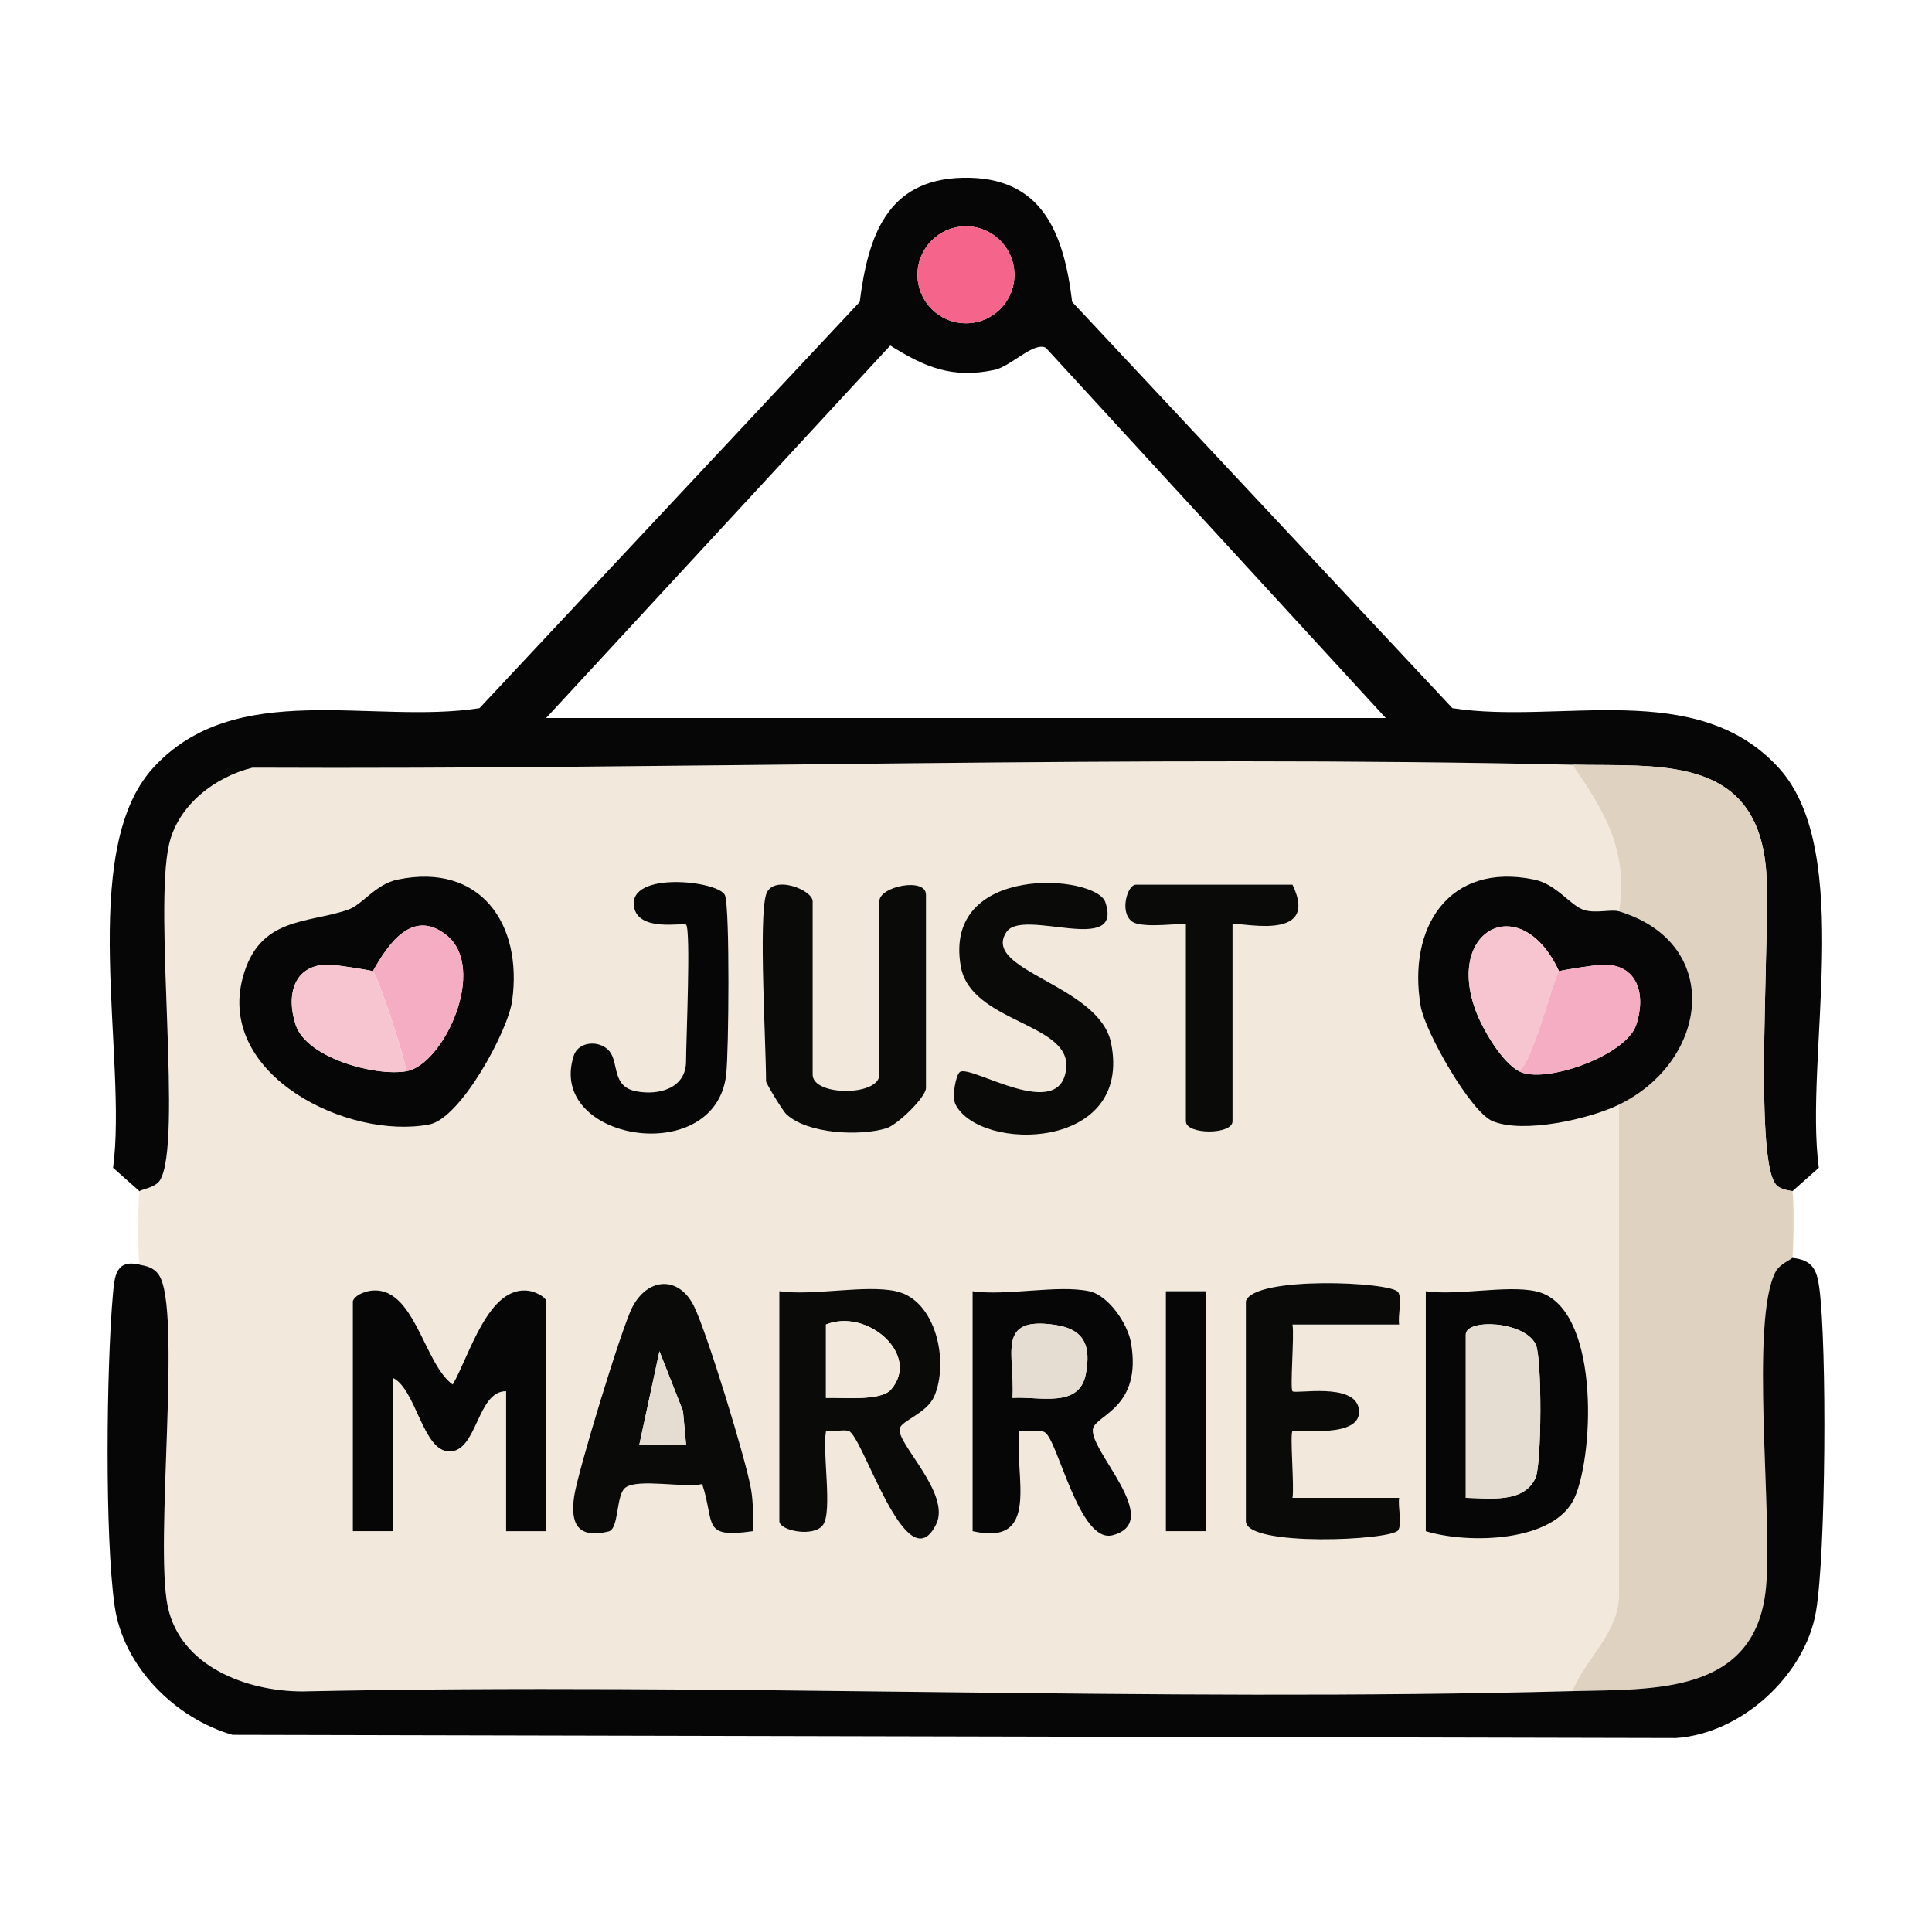 <?xml version="1.0" encoding="UTF-8"?><svg id="a" xmlns="http://www.w3.org/2000/svg" viewBox="0 0 841.77 834.58"><path d="M685.09,333.13c14.11,20.73,24.28,37.09,20.33,63.88-3.41-1.04-10.01,1.05-15.29-.61-5.93-1.86-11.86-11.19-21.66-13.23-37.32-7.76-55.35,21.03-49.46,55.25,1.88,10.93,21.64,45.94,31.31,49.99,13.34,5.59,42.16-.87,55.11-7.2v213.42c-.35,17.25-14.41,27.44-20.33,42.1-184.13,4.91-369.04-3.78-553.27.13-24.2,0-53.26-10.81-58.73-37.08-5.77-27.72,6.3-129.36-3.84-144.36-2.93-4.33-8.17-4.12-8.43-4.52-.87-1.34-.66-30.49,0-31.94.34-.75,6.88-1.5,8.92-4.83,9.89-16.16-2.85-117.05,3.95-146.36,3.97-17.1,19.94-29.3,36.33-33.36,191.47.87,383.67-5.59,575.09-1.28ZM173.26,383.18c-9.79,2.04-15.25,10.95-21.67,13.15-17.82,6.1-38.75,2.99-45.84,29.63-11.33,42.54,46.04,70.69,81.32,63.9,13.63-2.62,34.24-40.53,36.09-53.89,4.65-33.58-13.94-60.27-49.89-52.79ZM298.91,402.82c2.17,2.04,0,51.33,0,59.52,0,11.72-11.75,15.01-21.76,13.08-10.7-2.06-7.41-12.27-11.61-17.44-3.97-4.88-13.42-4.55-15.54,1.89-12.18,37,61.59,49.44,66.4,8.35,1.14-9.75,1.58-71.77-.47-78.06s-42.54-10.97-39.68,4.98c1.98,11.03,21.58,6.67,22.66,7.69ZM333.75,389.75c-3.25,10.73,0,65.09,0,81.3,0,.84,7.13,12.75,8.86,14.37,9.24,8.62,32.03,9.64,43.56,6.11,4.82-1.47,17.27-13.55,17.27-17.57v-84.21c0-7.66-20.33-3.7-20.33,2.9v75.49c0,9.47-29.04,9.47-29.04,0v-75.49c0-5.06-17.58-11.95-20.33-2.9ZM438.55,405.98c7.16-10.6,51.13,10.74,43.02-13-4.12-12.06-70.89-17.13-62.98,28,4.3,24.49,47.59,24.53,45.96,44.11-2.05,24.63-41.47-1.48-46.32,1.89-1.76,1.22-3.65,10.8-1.91,14.2,10.67,20.83,77.41,20.3,67.75-26.87-5.19-25.34-56.91-31.49-45.53-48.33ZM563.14,385.4h-68.24c-3.77,0-7.27,12.21-1.59,16.11,4.81,3.31,23.37.14,23.37,1.31v85.66c0,5.94,20.33,5.94,20.33,0v-85.66c0-2.17,38.9,9.08,26.13-17.42ZM327.96,667.06c.18-6.08.32-12.14-.71-18.2-2.19-12.91-19.23-68.29-24.82-79.7-6.63-13.54-20.23-12.67-26.97.4-4.66,9.04-23.72,71.61-25.29,82.25-1.74,11.75,1.33,18.69,14.95,15.4,4.78-1.15,3.08-16.08,7.49-19.2,5.56-3.94,25.45.27,33.33-1.45,5.7,17.16-.49,23.75,22.02,20.51ZM542.82,566.88v95.82c0,11.35,63.67,8.4,66.38,3.94,1.79-2.95-.22-10.12.41-14.1h-46.46c.81-4.91-1.13-27.94-.01-29.05,1.18-1.17,31.14,3.89,28.88-9.8-1.91-11.56-27.55-6.27-28.88-7.59-1.12-1.11.83-24.14.01-29.05h46.46c-.63-3.99,1.39-11.15-.41-14.1-2.79-4.59-63.01-7.18-66.38,3.94ZM153.73,566.88v100.18h17.42v-66.78c10.18,4.84,13.01,32.05,24.68,32.05,12.25,0,11.96-26.32,24.68-26.24v60.98h17.42v-100.18c0-1.92-4.89-4.14-7.34-4.52-17.85-2.78-26.12,28.53-33.34,40.81-12.82-9.12-16.7-43.89-36.18-40.8-2.66.42-6.58,2.06-7.34,4.51ZM390.38,562.52c-13.61-2.93-36.03,2.15-50.81,0v100.18c0,4.24,15.16,7.19,19.05,1.62,4.2-6-.43-31.92,1.29-40.83,3.11.45,7.06-.77,9.76-.11,6.2,1.53,25.31,66.85,38.21,40.73,6.65-13.48-17.42-35.29-15.85-41.77.85-3.5,11.81-6.56,15.06-14.07,6.51-15.05.72-41.98-16.7-45.73ZM474.58,562.52c-13.61-2.93-36.03,2.15-50.81,0v104.53c30.03,6.84,18.06-24.3,20.34-43.57,3.44.45,8.37-1.11,11.13.52,5.7,3.37,14.98,48.69,29.56,44.82,22.78-6.04-10.81-37.27-8.55-46.5,1.47-5.97,21.42-9.15,16.54-37.33-1.45-8.37-9.83-20.67-18.2-22.47ZM525.39,562.52h-17.42v104.53h17.42v-104.53ZM669.12,562.52c-12.83-2.78-33.96,2.03-47.91,0v104.53c18.34,5.66,56.31,5,64.93-14.78,8.64-19.8,10.83-83.7-17.02-89.75Z" style="fill:#f2e9dc;"/><path d="M780.91,518.97c-.21-.32-4.88-.27-7.12-2.91-9.99-11.8-2.08-113.6-4.38-138.02-4.65-49.5-47.36-44.06-84.32-44.89-191.41-4.3-383.62,2.15-575.09,1.28-16.38,4.06-32.36,16.26-36.33,33.36-6.8,29.3,5.94,130.2-3.95,146.36-2.04,3.33-8.58,4.08-8.92,4.83l-11.54-10.24c6.39-47.43-15.85-137.55,17.37-174.12,35.9-39.53,95.56-18.82,142.29-26.12l165.66-176.97c3.6-28.3,11.66-53.32,44.77-54.09,34.78-.81,44.18,24.1,47.79,54.09l165.66,176.97c46.73,7.3,106.38-13.41,142.29,26.12,33.21,36.57,10.98,126.69,17.37,174.12l-11.54,10.24ZM441.98,119.7c0-11.66-9.46-21.12-21.12-21.12s-21.12,9.46-21.12,21.12,9.46,21.12,21.12,21.12,21.12-9.46,21.12-21.12ZM603.79,312.81l-148.16-161.34c-5.38-2.65-15.17,8.16-22.36,9.68-18.43,3.89-30.37-1.22-45.38-10.64l-149.96,162.3h365.86Z" style="fill:#060606;"/><path d="M780.91,518.97c.8,1.21.56,27.56,0,29.04-.16.43-5.49,2.8-7.14,5.8-11.54,21.13-1.27,107.07-4.33,138.07-4.61,46.6-48.96,43.92-84.35,44.86,5.91-14.66,19.97-24.85,20.33-42.1v-213.42c39.43-19.29,45.38-70.36,0-84.21,3.96-26.79-6.21-43.15-20.33-63.88,36.95.83,79.67-4.6,84.32,44.89,2.3,24.42-5.61,126.23,4.38,138.02,2.24,2.65,6.91,2.59,7.12,2.91Z" style="fill:#dfd2c0;"/><path d="M780.91,548c8.73.84,10.72,5.17,11.75,12.93,3.41,25.59,2.87,115.98-1.43,141.12-4.77,27.87-32.48,53.22-61.02,55.13l-628.92-1.4c-25.06-7.29-47.55-29.65-51.34-56.09-4.36-30.39-3.57-104.2-.76-135.74.72-8.01,1.26-15.42,11.61-13.04.26.4,5.51.19,8.43,4.52,10.13,15-1.94,116.64,3.84,144.36,5.47,26.27,34.53,37.08,58.73,37.08,184.23-3.91,369.15,4.78,553.27-.13,35.39-.94,79.74,1.73,84.35-44.86,3.07-31.01-7.21-116.94,4.33-138.07,1.64-3.01,6.97-5.37,7.14-5.8Z" style="fill:#060606;"/><path d="M173.26,383.18c35.96-7.48,54.54,19.21,49.89,52.79-1.85,13.36-22.46,51.26-36.09,53.89-35.28,6.8-92.65-21.36-81.32-63.9,7.1-26.64,28.02-23.53,45.84-29.63,6.42-2.2,11.88-11.11,21.67-13.15ZM162.44,423.15c-.8-.53-16.75-2.89-18.95-2.93-15.49-.26-19.02,13.22-14.64,26.34,4.75,14.23,34.29,22.43,48.1,20.14,16.33-2.7,35.88-45.06,17.38-59.47-14.69-11.45-25.19,3.93-31.9,15.92Z" style="fill:#060606;"/><path d="M705.42,397.01c45.39,13.84,39.44,64.91,0,84.21-12.94,6.33-41.76,12.79-55.11,7.2-9.67-4.05-29.43-39.06-31.31-49.99-5.88-34.22,12.14-63.02,49.46-55.25,9.8,2.04,15.73,11.37,21.66,13.23,5.28,1.66,11.88-.43,15.29.61ZM661.86,466.7c10.94,5.81,46.54-6.76,51.01-20.14,4.38-13.12.85-26.59-14.65-26.34-2.16.04-18.14,2.4-18.94,2.93-16.31-35.41-49.78-18.69-36.23,17.38,3.04,8.1,11.26,22.17,18.81,26.17Z" style="fill:#060606;"/><path d="M153.73,566.88c.76-2.45,4.68-4.09,7.34-4.51,19.48-3.09,23.37,31.68,36.18,40.8,7.23-12.28,15.5-43.59,33.34-40.81,2.45.38,7.34,2.6,7.34,4.52v100.18h-17.42v-60.98c-12.72-.08-12.43,26.24-24.68,26.24-11.67,0-14.5-27.21-24.68-32.05v66.78h-17.42v-100.18Z" style="fill:#060606;"/><path d="M390.38,562.52c17.42,3.76,23.2,30.68,16.7,45.73-3.25,7.51-14.21,10.57-15.06,14.07-1.57,6.49,22.51,28.29,15.85,41.77-12.89,26.12-32-39.2-38.21-40.73-2.7-.66-6.65.55-9.76.11-1.72,8.91,2.91,34.83-1.29,40.83-3.89,5.57-19.05,2.61-19.05-1.62v-100.18c14.78,2.15,37.2-2.93,50.81,0ZM388.21,605.35c13.08-15.06-10.31-35.59-28.34-28.33v31.97c6.94-.29,23.81,1.58,28.34-3.64Z" style="fill:#0a0a09;"/><path d="M474.58,562.52c8.37,1.8,16.74,14.1,18.2,22.47,4.89,28.18-15.07,31.35-16.54,37.33-2.26,9.23,31.32,40.46,8.55,46.5-14.57,3.87-23.86-41.46-29.56-44.82-2.76-1.63-7.69-.07-11.13-.52-2.27,19.27,9.69,50.41-20.34,43.57v-104.53c14.78,2.15,37.2-2.93,50.81,0ZM441.17,608.99c11.67-.75,28.98,4.66,31.89-10.28,2.38-12.22-.5-19.6-13.22-21.5-26.2-3.92-17.55,12.68-18.67,31.78Z" style="fill:#060606;"/><path d="M669.12,562.52c27.85,6.04,25.66,69.95,17.02,89.75-8.63,19.78-46.6,20.44-64.93,14.78v-104.53c13.95,2.03,35.08-2.78,47.91,0ZM638.64,652.53c10.19.15,25.41,2.56,30.42-8.78,2.66-6.02,2.85-52.18.07-58.01-4.92-10.35-30.49-11.34-30.49-4.35v71.14Z" style="fill:#060606;"/><path d="M333.75,389.75c2.74-9.04,20.33-2.16,20.33,2.9v75.49c0,9.47,29.04,9.47,29.04,0v-75.49c0-6.6,20.33-10.57,20.33-2.9v84.21c0,4.03-12.45,16.1-17.27,17.57-11.53,3.52-34.32,2.51-43.56-6.11-1.73-1.62-8.86-13.52-8.86-14.37,0-16.21-3.25-70.57,0-81.3Z" style="fill:#0a0a09;"/><path d="M327.96,667.06c-22.51,3.24-16.32-3.35-22.02-20.51-7.88,1.73-27.78-2.49-33.33,1.45-4.41,3.13-2.71,18.05-7.49,19.2-13.62,3.29-16.68-3.65-14.95-15.4,1.58-10.64,20.63-73.21,25.29-82.25,6.74-13.07,20.34-13.94,26.97-.4,5.59,11.41,22.63,66.8,24.82,79.7,1.03,6.06.89,12.12.71,18.2ZM298.92,629.3l-1.35-14.64-10.25-26-8.75,40.62h20.34Z" style="fill:#0a0a09;"/><path d="M542.82,566.88c3.36-11.12,63.59-8.53,66.38-3.94,1.79,2.95-.22,10.12.41,14.1h-46.46c.81,4.91-1.13,27.94-.01,29.05,1.32,1.32,26.97-3.97,28.88,7.59,2.26,13.69-27.7,8.63-28.88,9.8s.83,24.14.01,29.05h46.46c-.63,3.99,1.39,11.15-.41,14.1-2.71,4.46-66.38,7.41-66.38-3.94v-95.82Z" style="fill:#0a0a09;"/><path d="M438.55,405.98c-11.38,16.84,40.35,22.99,45.53,48.33,9.65,47.17-57.08,47.71-67.75,26.87-1.74-3.4.15-12.98,1.91-14.2,4.84-3.36,44.26,22.74,46.32-1.89,1.63-19.58-41.66-19.61-45.96-44.11-7.91-45.12,58.86-40.06,62.98-28,8.11,23.74-35.86,2.4-43.02,13Z" style="fill:#0a0a09;"/><path d="M298.91,402.82c-1.08-1.02-20.68,3.35-22.66-7.69-2.86-15.95,37.57-11.4,39.68-4.98s1.61,68.31.47,78.06c-4.81,41.1-78.58,28.66-66.4-8.35,2.12-6.44,11.57-6.77,15.54-1.89,4.2,5.17.91,15.37,11.61,17.44,10.01,1.93,21.76-1.35,21.76-13.08,0-8.2,2.17-57.49,0-59.52Z" style="fill:#060606;"/><path d="M563.14,385.4c12.77,26.5-26.13,15.25-26.13,17.42v85.66c0,5.94-20.33,5.94-20.33,0v-85.66c0-1.17-18.56,2-23.37-1.31-5.68-3.91-2.18-16.11,1.59-16.11h68.24Z" style="fill:#0a0a09;"/><rect x="507.97" y="562.52" width="17.42" height="104.53" style="fill:#060606;"/><circle cx="420.86" cy="119.7" r="21.12" style="fill:#f5658b;"/><path d="M176.96,466.7c-.48-6.15-12.6-42.29-14.52-43.55,6.72-11.99,17.21-27.37,31.9-15.92,18.49,14.41-1.05,56.77-17.38,59.47Z" style="fill:#f5adc3;"/><path d="M162.44,423.15c1.91,1.27,14.04,37.4,14.52,43.55-13.81,2.29-43.35-5.92-48.1-20.14-4.38-13.12-.86-26.59,14.64-26.34,2.2.04,18.15,2.4,18.95,2.93Z" style="fill:#f7c5d0;"/><path d="M679.29,423.15c-1.96,1.3-11.12,38.77-17.42,43.55-7.55-4-15.77-18.07-18.81-26.17-13.55-36.07,19.92-52.79,36.23-17.38Z" style="fill:#f7c5d0;"/><path d="M679.29,423.15c.8-.53,16.78-2.89,18.94-2.93,15.5-.25,19.03,13.21,14.65,26.34-4.47,13.39-40.06,25.95-51.01,20.14,6.3-4.79,15.47-42.26,17.42-43.55Z" style="fill:#f5adc3;"/><path d="M388.21,605.35c-4.53,5.22-21.4,3.35-28.34,3.64v-31.97c18.02-7.27,41.42,13.27,28.34,28.33Z" style="fill:#f2e9dc;"/><path d="M441.17,608.99c1.12-19.1-7.53-35.7,18.67-31.78,12.72,1.9,15.6,9.27,13.22,21.5-2.91,14.94-20.23,9.53-31.89,10.28Z" style="fill:#e5ddd1;"/><path d="M638.64,652.53v-71.14c0-6.99,25.57-6,30.49,4.35,2.78,5.84,2.59,52-.07,58.01-5.01,11.34-20.23,8.92-30.42,8.78Z" style="fill:#e5ddd1;"/><polygon points="298.92 629.3 278.58 629.29 287.33 588.67 297.57 614.67 298.92 629.3" style="fill:#e5ddd1;"/></svg>